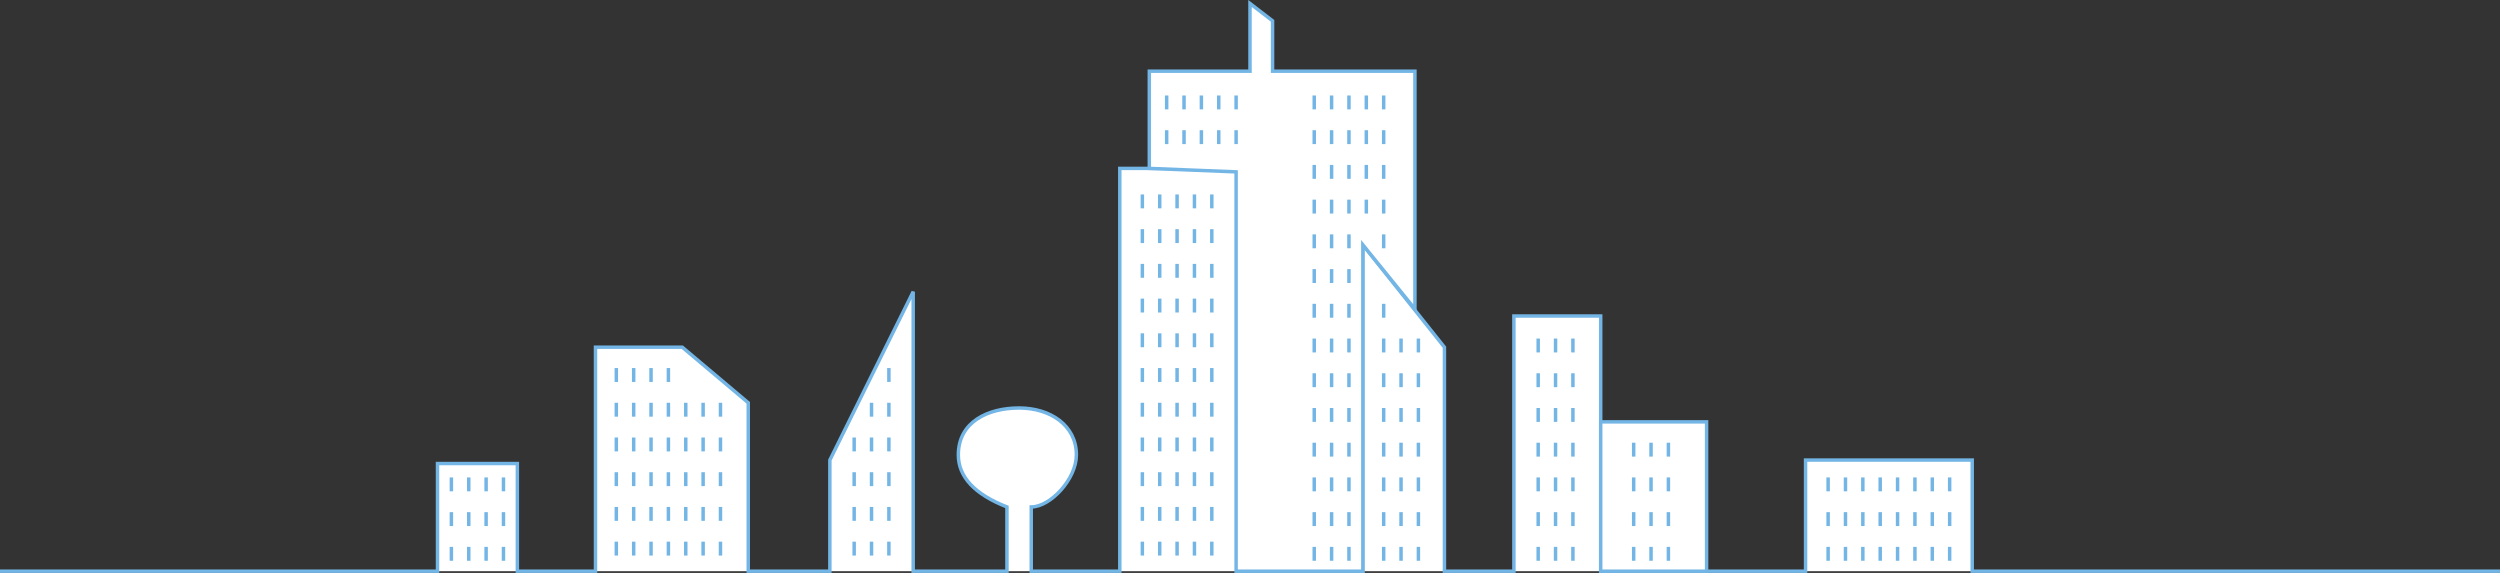<svg xmlns="http://www.w3.org/2000/svg" width="1440" height="330" viewBox="0 0 1440 330">
    <rect x="0" y="0" width="1440" height="330" fill="#333333" stroke="none"/>
    <g fill="none" fill-rule="evenodd" stroke="#73B5E5" stroke-width="2">
        <path fill="#FFF" d="M0 329h252v-62h46v62h45V200h50l38 32v97h47v-64l48-97v161h54v-37c-18.667-7.333-28-17.333-28-30 0-19 17-27 35-27s33 10 33 27c0 14-15 30-26 30v37h51V97h68v232h72V141l47 59v129h40V182h50v147h118v-64h96v64h304"/>
        <path fill="#FFF" d="M662 97V41h58V2l13 10v29h82v137l-30-37v188h-73V99zM922 243h61v86h-61z"/>
        <path d="M260 275v8M270 275v8M280 275v8M290 275v8M260 295v8M270 295v8M280 295v8M290 295v8M260 315v8M270 315v8M280 315v8M290 315v8M355 212v8M365 212v8M375 212v8M385 212v8M355 232v8M365 232v8M375 232v8M385 232v8M355 252v8M365 252v8M375 252v8M385 252v8M355 272v8M365 272v8M375 272v8M385 272v8M355 292v8M365 292v8M375 292v8M385 292v8M355 312v8M365 312v8M375 312v8M385 312v8M395 232v8M405 232v8M415 232v8M395 252v8M405 252v8M415 252v8M395 272v8M405 272v8M415 272v8M395 292v8M405 292v8M415 292v8M395 312v8M405 312v8M415 312v8M658 232v8M668 232v8M678 232v8M658 252v8M668 252v8M678 252v8M658 272v8M668 272v8M678 272v8M658 292v8M668 292v8M678 292v8M658 312v8M668 312v8M678 312v8M658 152v8M668 152v8M678 152v8M658 172v8M668 172v8M678 172v8M658 192v8M668 192v8M678 192v8M658 212v8M668 212v8M678 212v8M658 232v8M668 232v8M678 232v8M688 112v8M698 112v8M688 132v8M698 132v8M688 152v8M698 152v8M688 172v8M698 172v8M688 192v8M698 192v8M688 212v8M698 212v8M688 232v8M698 232v8M688 252v8M698 252v8M688 272v8M698 272v8M688 292v8M698 292v8M688 312v8M698 312v8M658 112v8M668 112v8M678 112v8M702 75v8M712 75v8M672 75v8M682 75v8M692 75v8M702 55v8M712 55v8M672 55v8M682 55v8M692 55v8M787 55v8M797 55v8M757 55v8M767 55v8M777 55v8M787 75v8M797 75v8M757 75v8M767 75v8M777 75v8M787 95v8M797 95v8M757 95v8M767 95v8M777 95v8M787 115v8M797 115v8M757 115v8M767 115v8M777 115v8M797 135v8M757 135v8M767 135v8M777 135v8M757 155v8M767 155v8M777 155v8M757 175v8M767 175v8M777 175v8M757 195v8M767 195v8M777 195v8M757 215v8M767 215v8M777 215v8M757 235v8M767 235v8M777 235v8M757 255v8M767 255v8M777 255v8M757 275v8M767 275v8M777 275v8M757 275v8M767 275v8M777 275v8M757 295v8M767 295v8M777 295v8M757 315v8M767 315v8M777 315v8M797 175v8M797 195v8M807 195v8M817 195v8M797 215v8M807 215v8M817 215v8M797 235v8M807 235v8M817 235v8M797 255v8M807 255v8M817 255v8M797 275v8M807 275v8M817 275v8M797 295v8M807 295v8M817 295v8M797 315v8M807 315v8M817 315v8M658 132v8M668 132v8M678 132v8M658 152v8M668 152v8M678 152v8M502 232v8M512 232v8M512 212v8M492 252v8M502 252v8M512 252v8M492 272v8M502 272v8M512 272v8M492 292v8M502 292v8M512 292v8M492 312v8M502 312v8M512 312v8M886 195v8M896 195v8M906 195v8M886 215v8M896 215v8M906 215v8M886 235v8M896 235v8M906 235v8M886 255v8M896 255v8M906 255v8M886 275v8M896 275v8M906 275v8M886 295v8M896 295v8M906 295v8M886 315v8M896 315v8M906 315v8M941 255v8M951 255v8M961 255v8M941 275v8M951 275v8M961 275v8M941 295v8M951 295v8M961 295v8M941 315v8M951 315v8M961 315v8M1053 275v8M1063 275v8M1073 275v8M1053 295v8M1063 295v8M1073 295v8M1053 315v8M1063 315v8M1073 315v8M1083 275v8M1093 275v8M1103 275v8M1083 295v8M1093 295v8M1103 295v8M1083 315v8M1093 315v8M1103 315v8M1113 275v8M1123 275v8M1113 295v8M1123 295v8M1113 315v8M1123 315v8"/>
    </g>
</svg>
